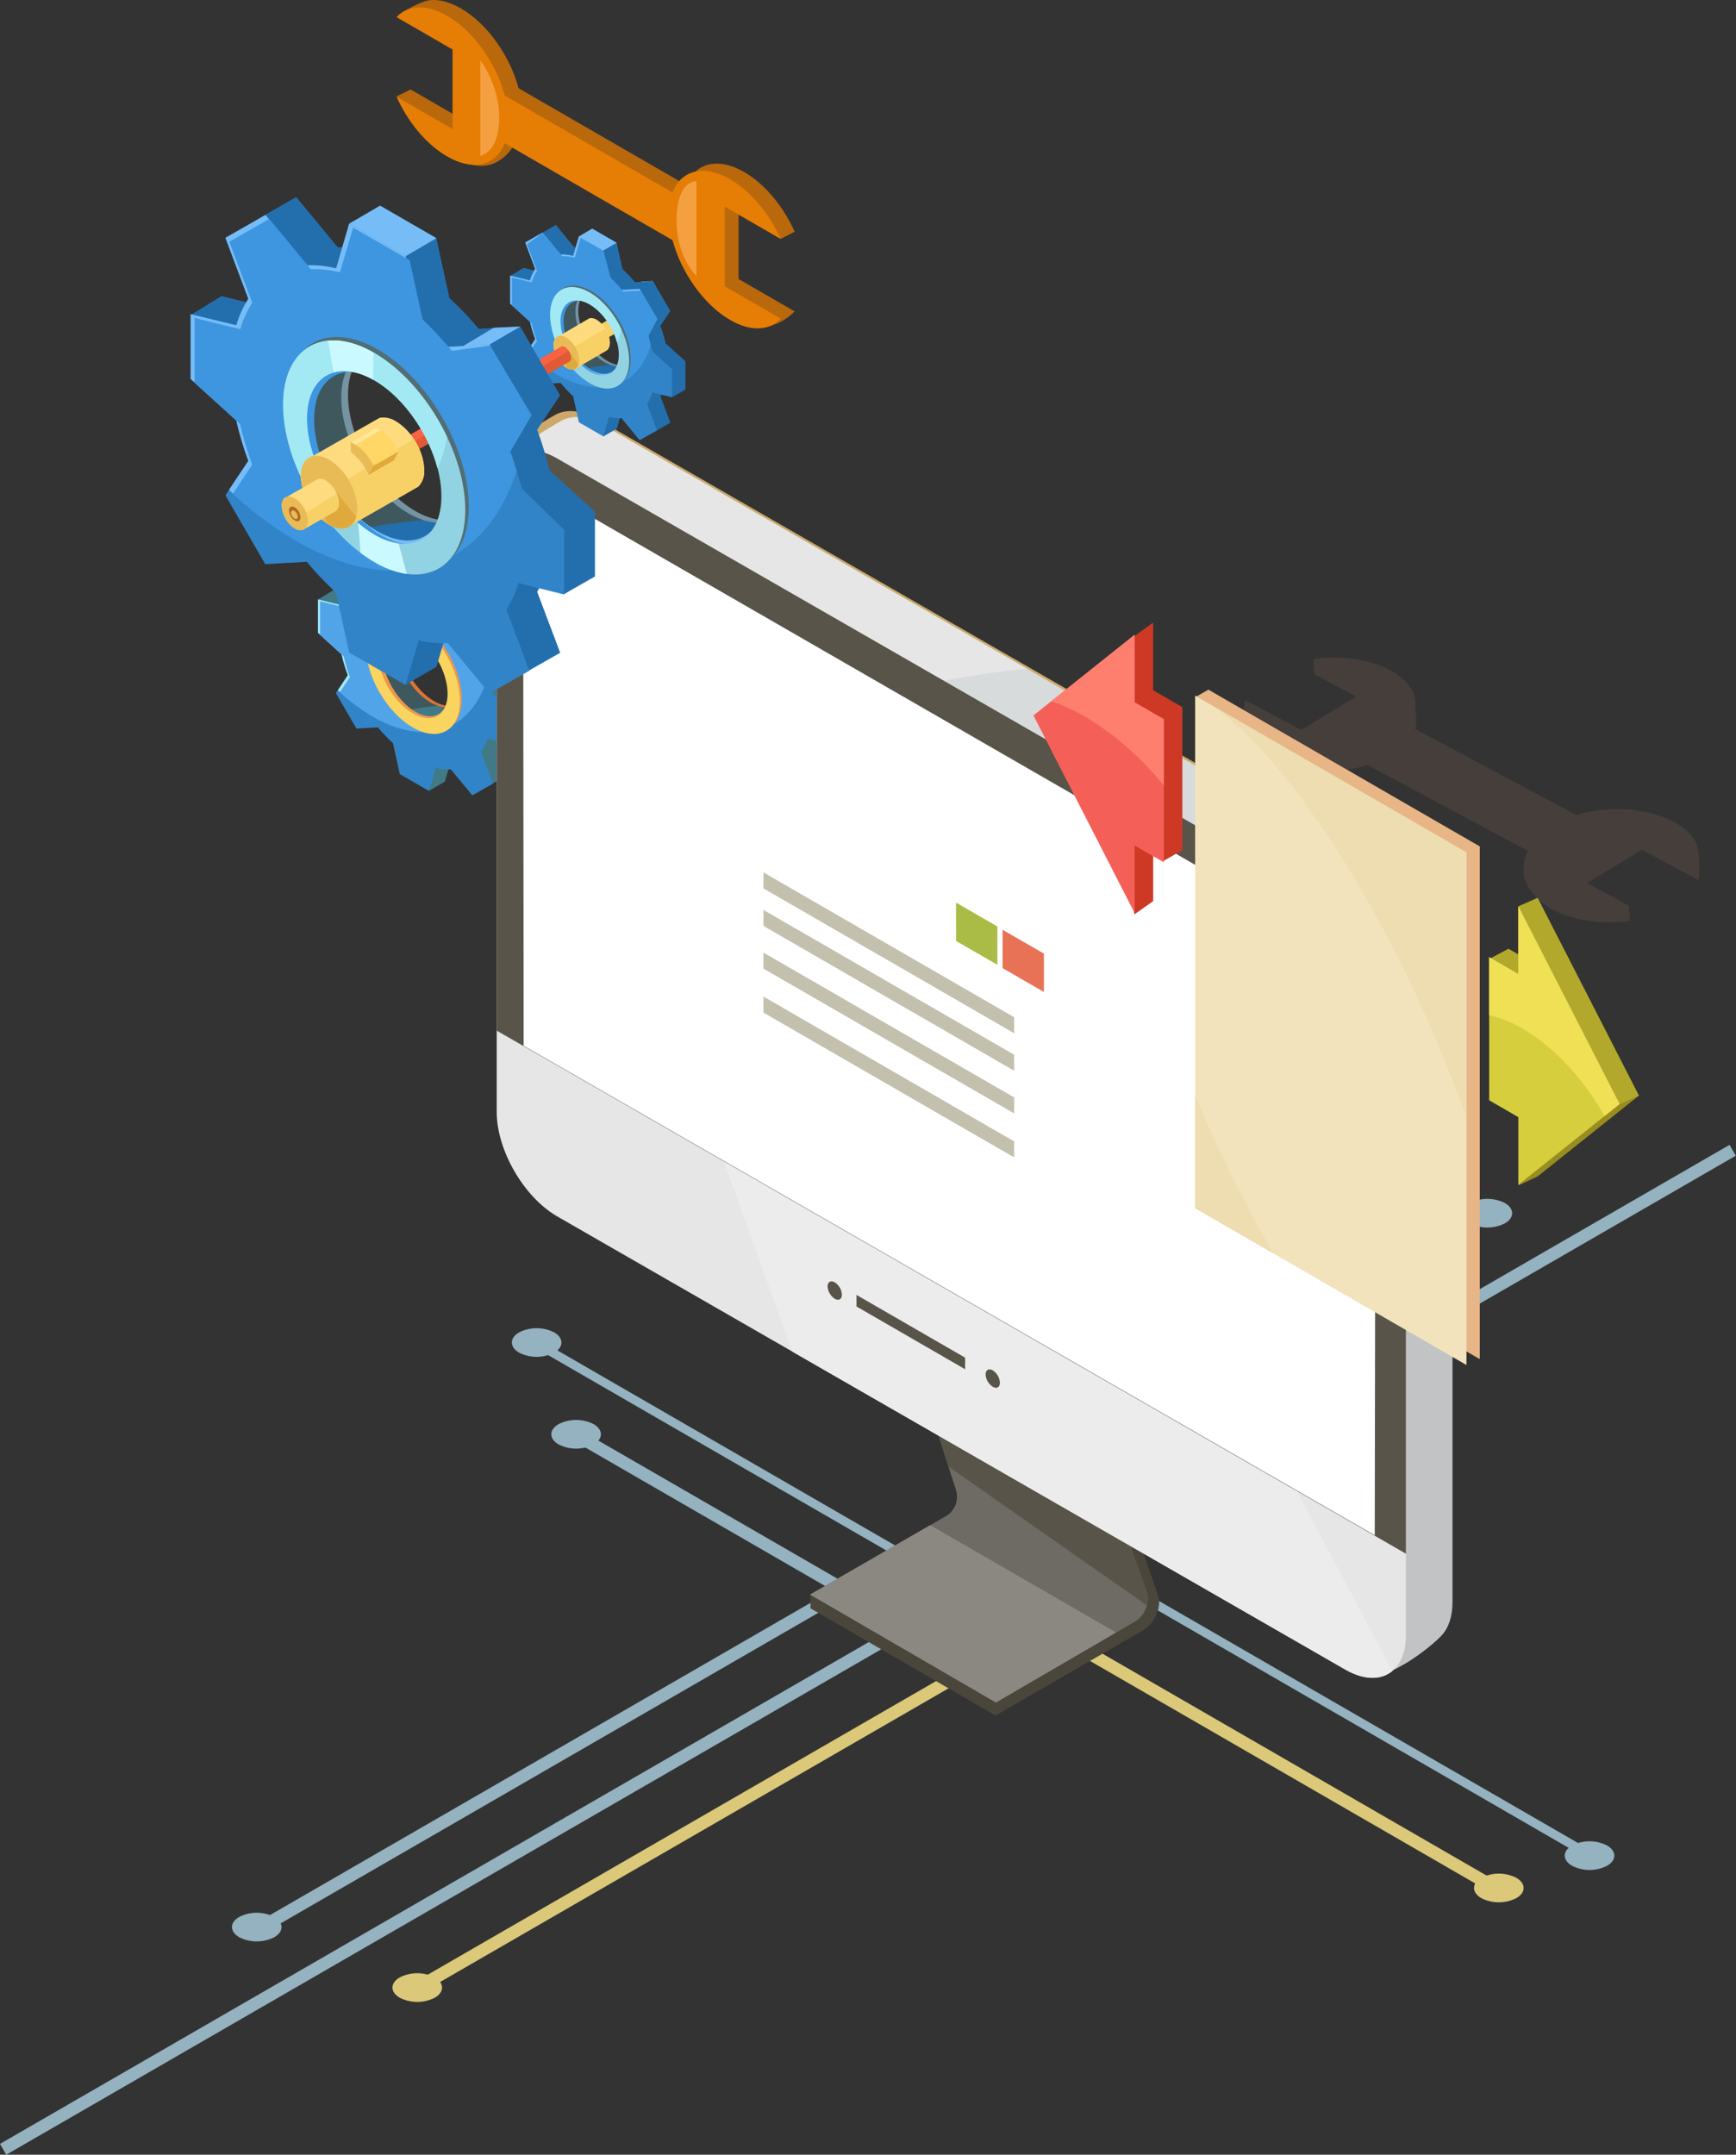 <svg xmlns="http://www.w3.org/2000/svg" width="571.575" height="709.12" viewBox="0 0 571.575 709.12">
  <rect x="0" y="0" width="571.575" height="709.12" fill="#333333" stroke="none"/>
  <g id="Group_65" data-name="Group 65" transform="translate(-1069.612 -196.88)">
    <g id="Group_2" data-name="Group 2">
      <path id="Path_41" data-name="Path 41" d="M209.509,303.254c-8.562-4.943-15.511-.982-15.511,8.831s6.928,21.788,15.511,26.731,15.511.982,15.511-8.841S218.061,308.156,209.509,303.254Zm0,30.909c-6.318-3.65-11.447-12.481-11.447-19.741s5.17-10.165,11.447-6.515,11.437,12.481,11.437,19.73S215.827,337.813,209.509,334.163Z" transform="translate(1003.016 93.472)" fill="#e27234"/>
      <path id="Path_42" data-name="Path 42" d="M228.214,334.672v-11l-7.766-7.073a52.368,52.368,0,0,0-2.068-6.866l3.9-5.874-6.784-11.7-7.073.393a51.69,51.69,0,0,0-4.964-5.17l-2.244-10.217-9.6-5.532-5.17,3.164,2.906,4.447a17.817,17.817,0,0,0-4.953-.507l-7.073-8.562L170.544,274l3.909,10.341a17.187,17.187,0,0,0-2.068,4.509l-7.776-1.913-5.243,3.185,13.019,14.891a51.925,51.925,0,0,0,2.068,6.866l-3.909,5.9,6.794,11.7,7.073-.393a51.7,51.7,0,0,0,4.953,5.17l6.618,18.768,5.17-3.009L203.4,342.4a17.51,17.51,0,0,0,4.964.507l7.073,8.572,6.784-3.867-3.9-10.341a17.031,17.031,0,0,0,2.068-4.509l2.513,4.933ZM196.4,323.938c-6.308-3.64-11.375-12.471-11.375-19.72s5.17-10.165,11.437-6.515,11.427,12.471,11.427,19.72S202.745,327.588,196.4,323.938Z" transform="translate(1014.909 104.1)" fill="#417a87"/>
      <path id="Path_43" data-name="Path 43" d="M180.32,320.754l-3.93,5.873,6.794,11.7a95.9,95.9,0,0,1,21.6-4.405,12.8,12.8,0,0,1-2.533-1.138c-6.308-3.64-11.375-12.471-11.375-19.72,0-3.836,1.437-6.453,3.723-7.528a33.639,33.639,0,0,0-8.366-7.083A18.149,18.149,0,0,0,179,295.926c-.228.579-.455,1.169-.641,1.8v16.163a51.923,51.923,0,0,0,1.965,6.866Z" transform="translate(1009.063 95.257)" fill="#3f585e"/>
      <path id="Path_44" data-name="Path 44" d="M222.935,339.333v-11L215.7,321.32a57.654,57.654,0,0,0-2.389-7.125l3.671-5.667-6.794-11.706-7.073.393a51.714,51.714,0,0,0-4.953-5.17l-2.244-10.217-9.6-5.532-2.244,7.621a17.58,17.58,0,0,0-4.964-.517l-7.073-8.562-6.784,3.867,3.9,10.341a17.185,17.185,0,0,0-2.068,4.509l-7.766-1.913v11l7.766,7.063a51.917,51.917,0,0,0,2.068,6.866l-3.9,5.874,6.784,11.7,7.073-.393a52.842,52.842,0,0,0,4.953,5.17l2.254,10.217,9.6,5.543,2.244-7.621a17.435,17.435,0,0,0,4.953.507l7.073,8.572,6.794-3.867-3.909-10.341a17.031,17.031,0,0,0,2.068-4.509ZM191.209,328.6c-6.318-3.64-11.437-12.471-11.437-19.72s5.17-10.155,11.437-6.515,11.375,12.471,11.375,19.72S197.465,332.219,191.209,328.6Z" transform="translate(1014.926 102.499)" fill="#3284c8"/>
      <path id="Path_45" data-name="Path 45" d="M214.23,317.576c-.321-1.034-.683-2.12-1.034-3.185l2.616-3.919c.145-1.169.258-2.358.331-3.6l-5.832-10.051-7.073.393a51.708,51.708,0,0,0-4.953-5.17l-2.244-10.217-9.6-5.532-2.244,7.621a17.58,17.58,0,0,0-4.964-.517l-7.073-8.562-6.784,3.867,3.9,10.341a17.186,17.186,0,0,0-2.068,4.509l-7.766-1.913v11l7.766,7.063a51.924,51.924,0,0,0,2.068,6.866l-3.288,4.953a60.757,60.757,0,0,0,10.734,8.035C194.189,339.664,209.028,334.122,214.23,317.576Zm-22.977-15.211c6.308,3.65,11.427,12.471,11.427,19.72s-5.17,10.134-11.427,6.515-11.437-12.471-11.437-19.72S184.882,298.725,191.252,302.365Z" transform="translate(1014.882 102.499)" fill="#a2e9f4"/>
      <path id="Path_46" data-name="Path 46" d="M215.248,318.573c-.331-1.034-.683-2.13-1.034-3.185l3.63-6.2-7.1-11.84-6.484.889a51.7,51.7,0,0,0-4.964-5.17l-2.244-10.217-9.586-5.6-2.254,7.621a17.435,17.435,0,0,0-4.953-.507l-7.073-8.572-6.794,3.867,3.909,10.341a17.115,17.115,0,0,0-2.068,4.5l-7.776-1.9V303.6l7.776,7.063a52.385,52.385,0,0,0,2.068,6.866l-3.288,4.943a60.33,60.33,0,0,0,10.734,8.045C195.207,340.661,210.046,335.118,215.248,318.573Zm-23.039-15.211c6.318,3.64,11.437,12.471,11.437,19.72s-5.17,10.155-11.437,6.515-11.375-12.471-11.375-19.72S185.9,299.711,192.209,303.362Z" transform="translate(1014.536 102.175)" fill="#52a4e9"/>
      <path id="Path_47" data-name="Path 47" d="M199.776,308.462c-8.552-4.943-15.511-1.034-15.511,8.831s6.939,21.778,15.511,26.72,15.511,1.034,15.511-8.831S208.338,313.395,199.776,308.462Zm0,33.535c-7.6-4.384-13.764-15.025-13.764-23.784s6.2-12.243,13.764-7.859,13.784,15.035,13.784,23.784S207.387,346.434,199.776,342Z" transform="translate(1006.359 91.687)" fill="#ed974a"/>
      <path id="Path_48" data-name="Path 48" d="M200.348,309.338c-8.18-4.85-14.808-.972-14.808,8.676s6.628,21.405,14.808,26.266,14.8.962,14.8-8.686S208.487,314.188,200.348,309.338Zm0,30.371c-6.039-3.588-10.93-12.275-10.93-19.389s4.891-10,10.93-6.411,10.93,12.264,10.93,19.389S206.418,343.287,200.348,339.709Z" transform="translate(1005.921 91.369)" fill="#ed974a"/>
      <path id="Path_49" data-name="Path 49" d="M198.878,309.368c-8.562-4.932-15.511-.982-15.511,8.841s6.939,21.778,15.511,26.721,15.511.982,15.511-8.831S207.43,314.31,198.878,309.368Zm0,30.909c-6.329-3.65-11.447-12.44-11.447-19.678s5.17-10.175,11.447-6.525,11.437,12.481,11.437,19.741-5.119,10.113-11.437,6.432Z" transform="translate(1006.667 91.371)" fill="#f9d45f"/>
    </g>
    <g id="Group_3" data-name="Group 3">
      <path id="Path_51" data-name="Path 51" d="M624.033,352.56a9.515,9.515,0,0,0,.258,1.313,1.268,1.268,0,0,0,.052.186,10.842,10.842,0,0,0,1.117,2.554l.134.217a13.7,13.7,0,0,0,1.9,2.358l.248.248c.393.372.8.745,1.241,1.1h0c.434.341.9.672,1.4,1.034l.372.248a18.622,18.622,0,0,0,1.624.951c8.738,4.684,21.612,5.346,32.056,2.223l52.665,28.2-.052.124c-.155.352-.3.693-.424,1.034a1.18,1.18,0,0,1-.134.362c-.124.362-.228.714-.331,1.034a.525.525,0,0,1-.083.341q-.1.434-.186.869a1.205,1.205,0,0,1-.073.507,3,3,0,0,0-.083.734c-.021.248,0,.6,0,.9v1.489a10.328,10.328,0,0,0,.269,1.479v.134a10.556,10.556,0,0,0,2.854,4.829h0a14.192,14.192,0,0,0,1.758,2.068l.269.258c.2.176.383.362.589.538s.507.424.776.631l.527.393c.279.2.579.4.889.6l.4.269c.434.269.889.538,1.365.786,6.9,3.7,16.4,4.891,25.242,3.692l-.145-.083h.258c-.341-3.257-.3-3.63-.383-4.943l-13.867-7.425,18.117-10.972,18.51,9.886a8.881,8.881,0,0,0,.248-1.034.647.647,0,0,1,0-.134,8.894,8.894,0,0,0,.124-.9h0a8.514,8.514,0,0,0,0-1.985v-2.327a4.128,4.128,0,0,0-.072-.941v-.176l-.093-.8v-.29a4.307,4.307,0,0,0-.114-.745v-.186a3.757,3.757,0,0,0-.165-.838.96.96,0,0,1,0-.165c-.052-.207-.1-.4-.165-.589a1.27,1.27,0,0,0-.052-.186,5.648,5.648,0,0,0-.227-.6c-1.241-2.7-3.754-5.222-7.549-7.239-8.728-4.674-21.612-5.336-32.056-2.223l-53.069-28.282a9.79,9.79,0,0,0,.352-1.417c0-.062,0-.114,0-.176a9.271,9.271,0,0,0,.114-1.313v-.2a9.223,9.223,0,0,0-.476-2.926v-.186a8.593,8.593,0,0,0,.134-.879v-1.52a5.945,5.945,0,0,0-.1-.941v-.269q-.093-.455-.217-.9l-.124-.372c-.083-.248-.166-.476-.269-.713l-.155-.372a8.988,8.988,0,0,0-.5-.931,1.22,1.22,0,0,0-.114-.2c-.186-.3-.383-.6-.6-.889l-.258-.341c-.186-.227-.372-.455-.579-.682l-.3-.321a12.425,12.425,0,0,0-.91-.889l-.114-.114c-.331-.279-.672-.558-1.034-.838l-.383-.279c-.29-.217-.6-.424-.91-.631l-.4-.259c-.455-.279-.91-.548-1.4-.817-6.908-3.692-16.411-4.891-25.242-3.681l.31,4.984h-.041l13.867,7.435-18.117,10.972-18.437-9.875c-.093.321-.176.641-.259,1.034s-.1.527-.145.8a1.932,1.932,0,0,0,0,.238c-.062.341-.1.7-.134,1.034h0a17.408,17.408,0,0,0,.5,5.9Z" transform="translate(855.532 83.699)" fill="#72574e" opacity="0.3"/>
    </g>
    <g id="Group_4" data-name="Group 4">
      <path id="Path_9" data-name="Path 9" d="M747.312,608.948c3.185-1.841,3.164-4.829,0-6.67a12.76,12.76,0,0,0-11.561,0c-3.185,1.83-3.164,4.819,0,6.67A12.74,12.74,0,0,0,747.312,608.948Z" transform="translate(817.792 -9.471)" fill="#94b2bf"/>
      <path id="Path_11" data-name="Path 11" d="M385.918,720.632l-.724-.424L260.806,648.391l1.437-2.492,123.675,71.4L580.594,604.908l1.437,2.492Z" transform="translate(980.074 -10.849)" fill="#94b2bf"/>
      <g id="Group_58" data-name="Group 58">
        <g id="Group_57" data-name="Group 57">
          <path id="Path_8" data-name="Path 8" d="M798.549,930.955c3.185-1.831,3.164-4.819,0-6.67a12.739,12.739,0,0,0-11.551,0c-3.185,1.841-3.164,4.819,0,6.67A12.74,12.74,0,0,0,798.549,930.955Z" transform="translate(800.193 -120.05)" fill="#94b2bf"/>
          <path id="Path_10" data-name="Path 10" d="M707,878.919,534.462,779.255l1.437-2.492,172.546,99.613Z" transform="translate(886.098 -69.865)" fill="#94b2bf"/>
          <rect id="Rectangle_5" data-name="Rectangle 5" width="657.558" height="4.116" transform="matrix(0.866, -0.5, 0.5, 0.866, 1069.612, 902.435)" fill="#94b2bf"/>
          <path id="Path_12" data-name="Path 12" d="M207.033,935.757l-2.058-3.568,208.79-120.542,149.165,86.118-2.058,3.568L413.765,816.4Z" transform="translate(999.247 -81.845)" fill="#dbc879"/>
          <path id="Path_13" data-name="Path 13" d="M128.571,883.291l-2.058-3.568L317.486,769.459,232.3,720.279l2.058-3.568,91.371,52.748Z" transform="translate(1026.191 -49.243)" fill="#94b2bf"/>
          <path id="Path_192" data-name="Path 192" d="M210.71,997.086c3.185-1.841,3.175-4.819,0-6.67a12.76,12.76,0,0,0-11.561,0c-3.175,1.83-3.164,4.819,0,6.67a12.741,12.741,0,0,0,11.561,0Z" transform="translate(1002.064 -142.76)" fill="#dbc879"/>
          <path id="Path_193" data-name="Path 193" d="M130.219,966.769c3.185-1.841,3.164-4.829,0-6.67a12.739,12.739,0,0,0-11.551,0c-3.185,1.83-3.164,4.819,0,6.67A12.791,12.791,0,0,0,130.219,966.769Z" transform="translate(1029.703 -132.349)" fill="#94b2bf"/>
          <path id="Path_194" data-name="Path 194" d="M753.06,947.161c3.185-1.83,3.164-4.819,0-6.67a12.761,12.761,0,0,0-11.561,0c-3.185,1.841-3.164,4.819,0,6.67A12.739,12.739,0,0,0,753.06,947.161Z" transform="translate(815.818 -125.616)" fill="#dbc879"/>
        </g>
        <path id="Path_196" data-name="Path 196" d="M290.369,719.772c3.185-1.841,3.164-4.829,0-6.68a12.791,12.791,0,0,0-11.561,0c-3.175,1.83-3.164,4.819,0,6.67A12.8,12.8,0,0,0,290.369,719.772Z" transform="translate(974.708 -47.526)" fill="#94b2bf"/>
      </g>
      <path id="Path_197" data-name="Path 197" d="M270.575,673.772c3.185-1.841,3.164-4.829,0-6.67a12.74,12.74,0,0,0-11.551,0c-3.185,1.83-3.164,4.819,0,6.67a12.823,12.823,0,0,0,11.551,0Z" transform="translate(981.503 -31.732)" fill="#94b2bf"/>
    </g>
    <path id="Path_2" data-name="Path 2" d="M544.341,584.5v-4.922L333.389,266.307l-64.433-37.041c-10.878-6.266-19.647-1.241-19.647,11.22v8.759L387.048,494.073Z" transform="translate(984.022 119.075)" fill="#666158"/>
    <g id="Group_5" data-name="Group 5">
      <g id="Group_64" data-name="Group 64">
        <path id="Path_53" data-name="Path 53" d="M247.167,225.331c0-6.329,16.773-15.914,20.382-17.983s8.6-1.737,14.125,1.448L541.113,357.89c11.023,6.37,19.968,21.788,19.968,34.435v203.63c0,4.746-1.262,8.428-3.412,10.837-3.588,4.023-18.686,16.762-25.573,12.781L281.674,458.257c-11.023-6.37-19.968-21.788-19.968-34.435Z" transform="translate(984.758 126.123)" fill="#cca96a"/>
        <g id="Group_63" data-name="Group 63" transform="translate(2 2)">
          <g id="Group_62" data-name="Group 62">
            <g id="Group_60" data-name="Group 60">
              <path id="Path_57" data-name="Path 57" d="M403.351,739.715v-4.333l46.14-22.75c3.1-1.779,5.481-6.732,4.333-10.093l-26.183-83.977,61.786,33.814,28.365,83.129c1.313,3.857-1.3,9.307-4.829,11.375l-48.715,28.127Z" transform="translate(931.123 -15.538)" fill="#4a463c"/>
              <path id="Path_58" data-name="Path 58" d="M403.178,734.878l44.631-25.769a7.414,7.414,0,0,0,3.309-8.821l-26.431-82.623,60.762,35.076,28.375,80.948a8.51,8.51,0,0,1-3.805,10.124L464.354,770.4Z" transform="translate(931.182 -15.23)" fill="#6e6b64"/>
              <path id="Path_59" data-name="Path 59" d="M464.306,819.755l39.564-23.039-61.186-35.324L403.13,784.234Z" transform="translate(931.199 -64.587)" fill="#8b8881"/>
              <path id="Path_60" data-name="Path 60" d="M525.222,738.393a8.6,8.6,0,0,0-.207-4.705l-28.365-80.947-60.762-35.076,24.022,75.064Z" transform="translate(919.949 -15.23)" fill="#595449"/>
            </g>
            <g id="Group_61" data-name="Group 61">
              <path id="Path_54" data-name="Path 54" d="M507.122,700.545,620.415,773c6.9,3.981,22.946-8.759,26.535-12.781,2.151-2.409,3.412-6.091,3.412-10.837V652.833C620.808,664.425,557.451,685.8,507.122,700.545Z" transform="translate(895.487 -27.307)" fill="#c2c3c5"/>
              <path id="Path_55" data-name="Path 55" d="M506.244,395.16l46.533-26.214a38.634,38.634,0,0,0-11.654-11.054L420.5,288.576,281.674,208.8c-5.522-3.185-10.506-3.506-14.125-1.448s-20.382,11.654-20.382,17.983l14.539,198.481c0,12.647,8.945,28.065,19.968,34.435L508.923,606.577Z" transform="translate(984.758 126.121)" fill="#d8dbdc"/>
              <path id="Path_56" data-name="Path 56" d="M420.954,288.805,281.674,208.8c-5.522-3.185-10.506-3.506-14.125-1.448s-20.382,11.654-20.382,17.983l9.917,135.33C294.4,322.547,353.1,295.713,420.954,288.805Z" transform="translate(984.758 126.121)" fill="#e6e6e6"/>
              <path id="Path_61" data-name="Path 61" d="M245.986,236.727c0-12.647,8.924-17.745,19.958-11.375l259.45,149.1c11.013,6.37,19.958,21.788,19.958,34.435V612.5c0,12.647-8.945,17.745-19.958,11.375L265.943,474.782c-11.023-6.36-19.958-21.778-19.958-34.424Z" transform="translate(985.163 120.435)" fill="#e6e6e6"/>
              <path id="Path_62" data-name="Path 62" d="M540.884,624.354,356.642,277.463l-90.7-52.107c-11.034-6.36-19.958-1.262-19.958,11.375v12.854l97.369,269.7,182,104.617C531.649,627.5,537.223,627.415,540.884,624.354Z" transform="translate(985.163 120.432)" fill="#ececec"/>
              <path id="Path_63" data-name="Path 63" d="M245.986,413.626v-176.9c0-12.647,8.924-17.745,19.958-11.375l259.45,149.1c11.013,6.37,19.958,21.788,19.958,34.435V585.769Z" transform="translate(985.163 120.435)" fill="#595449"/>
              <path id="Path_65" data-name="Path 65" d="M259.215,236.284l280.71,161.709-.3,186.413L259.4,423.3Z" transform="translate(980.62 115.739)" fill="#fff"/>
            </g>
          </g>
          <path id="Path_69" data-name="Path 69" d="M426.408,646l35.758,20.64v3.816L426.408,649.8Z" transform="translate(923.205 -24.96)" fill="#595449"/>
          <path id="Path_70" data-name="Path 70" d="M495.857,687.71a5.17,5.17,0,0,0-2.347-4.054c-1.3-.755-2.358-.155-2.358,1.334a5.17,5.17,0,0,0,2.358,4.054C494.8,689.8,495.857,689.2,495.857,687.71Z" transform="translate(900.971 -37.78)" fill="#595449"/>
          <path id="Path_71" data-name="Path 71" d="M416.624,643.584a5.171,5.171,0,0,0-2.347-4.054c-1.3-.744-2.358-.145-2.358,1.344a5.17,5.17,0,0,0,2.358,4.054C415.569,645.684,416.624,645.074,416.624,643.584Z" transform="translate(928.181 -22.629)" fill="#595449"/>
        </g>
      </g>
      <g id="Group_2-2" data-name="Group 2" transform="translate(1320.974 483.992)">
        <path id="Path_73" data-name="Path 73" d="M495.792,525.536l-82.55-47.661v5.263l82.55,47.661Z" transform="translate(-413.241 -477.876)" fill="#c4c0ae"/>
        <path id="Path_74" data-name="Path 74" d="M495.792,544.341l-82.55-47.661v5.263l82.55,47.661Z" transform="translate(-413.241 -484.333)" fill="#c4c0ae"/>
        <path id="Path_75" data-name="Path 75" d="M495.792,565.728l-82.55-47.661v5.263l82.55,47.66Z" transform="translate(-413.241 -491.678)" fill="#c4c0ae"/>
        <path id="Path_76" data-name="Path 76" d="M495.792,587.772,413.241,540.1v5.274l82.55,47.661Z" transform="translate(-413.241 -499.244)" fill="#c4c0ae"/>
        <path id="Path_77" data-name="Path 77" d="M546.764,514.472l-13.608-7.838.01,12.616,13.6,7.849Z" transform="translate(-454.421 -487.751)" fill="#e87256"/>
        <path id="Path_78" data-name="Path 78" d="M523.423,500.859l-13.608-7.849.01,12.626,13.6,7.838Z" transform="translate(-446.405 -483.073)" fill="#abbc46"/>
      </g>
    </g>
    <path id="Path_3" data-name="Path 3" d="M601.286,349.86,599.27,348.7v.083C599.932,349.115,600.6,349.487,601.286,349.86Z" transform="translate(863.843 77.134)" fill="#edddb0"/>
    <g id="Group_6" data-name="Group 6">
      <path id="Path_81" data-name="Path 81" d="M695.25,424.234l-51.735,32.532-37.6,84.577,89.334,51.58Z" transform="translate(861.561 51.195)" fill="#ce9d6b"/>
      <g id="Group_55" data-name="Group 55">
        <path id="Path_80" data-name="Path 80" d="M693.06,397.257l-89.334-51.58-4.188,2.4,4.188,166.29,89.334,51.58Z" transform="translate(863.751 78.172)" fill="#e8b587"/>
        <path id="Path_82" data-name="Path 82" d="M688.6,400.281,599.27,348.7V517.39L688.6,568.97Z" transform="translate(863.843 77.134)" fill="#f2e3bd"/>
        <path id="Path_84" data-name="Path 84" d="M682.446,467.923q4.343,10.527,7.931,20.682V401.3l-85.942-49.636C627.723,365.839,659.3,411.742,682.446,467.923Z" transform="translate(862.069 76.117)" fill="#edddb0"/>
        <path id="Path_85" data-name="Path 85" d="M599.27,548.9v37.227L625.029,601A446.3,446.3,0,0,1,599.27,548.9Z" transform="translate(863.843 8.383)" fill="#edddb0"/>
      </g>
    </g>
    <g id="Group_7" data-name="Group 7">
      <path id="Path_90" data-name="Path 90" d="M774.425,534.926,746.95,478.818l6.194-3.288,21.281,12.3Z" transform="translate(813.129 33.58)" fill="#b2a82b"/>
      <path id="Path_91" data-name="Path 91" d="M767.721,541.708l33.339-26.586-33.339-65.074-6.266,2.761,3.764,31.539-3.764,60.286Z" transform="translate(808.148 42.331)" fill="#998d20"/>
      <path id="Path_92" data-name="Path 92" d="M801.06,515.121l-33.339-65.074-6.266,2.761,18.634,71.537Z" transform="translate(808.148 42.331)" fill="#b2a82b"/>
      <path id="Path_93" data-name="Path 93" d="M789.648,519.348,756.31,454.284v22.274l-9.6-5.543v47.1l9.6,5.543v22.274Z" transform="translate(813.21 40.876)" fill="#d6ce3c"/>
      <path id="Path_94" data-name="Path 94" d="M757.706,494.551c10.517,6.07,20.04,16.545,27.01,28.737l4.933-3.94L756.31,454.284v22.284l-9.6-5.543v19.089A39.521,39.521,0,0,1,757.706,494.551Z" transform="translate(813.21 40.876)" fill="#efe056"/>
    </g>
    <g id="Group_8" data-name="Group 8">
      <path id="Path_95" data-name="Path 95" d="M575.272,398.735l6.442-3.63V348l-21.281-12.3Z" transform="translate(877.18 81.596)" fill="#ce3925"/>
      <path id="Path_96" data-name="Path 96" d="M567.012,403.729l-6.173,4.343-15.273-72.189,15.077-19.244,6.36-4.571Z" transform="translate(882.285 89.714)" fill="#ce3925"/>
      <path id="Path_97" data-name="Path 97" d="M561.128,393.035v-47.1l-9.607-5.543V318.117l-33.328,26.576,33.328,65.074V387.493Z" transform="translate(891.685 87.637)" fill="#f46058"/>
      <path id="Path_98" data-name="Path 98" d="M527.123,340.024c12.667,4.136,26.152,14.477,37.072,27.682V345.939l-9.607-5.543V318.132Z" transform="translate(888.619 87.632)" fill="#ff7f6e"/>
    </g>
    <path id="Path_4" data-name="Path 4" d="M305.919,164.06a1.427,1.427,0,0,0,.372-1.034,4.064,4.064,0,0,0-1.81-3.175,1.437,1.437,0,0,0-1.034-.228l-4.736,2.751a1.447,1.447,0,0,0-.331,1.034,4.064,4.064,0,0,0,1.8,3.082,1.4,1.4,0,0,0,1.127.207Z" transform="translate(967.172 142.071)" fill="#f7d166"/>
    <path id="Path_5" data-name="Path 5" d="M302.038,166.759a4.074,4.074,0,0,0-1.861-3.1c-1.034-.589-1.81-.124-1.81,1.034a4.064,4.064,0,0,0,1.81,3.1C301.18,168.424,302.038,167.959,302.038,166.759Z" transform="translate(967.175 140.767)" fill="#f7d166"/>
    <path id="Path_6" data-name="Path 6" d="M314.92,143.7l4.405-2.647,3.805-.176-4.416,2.575Z" transform="translate(961.491 148.503)" fill="#76bdf8"/>
    <g id="Group_9" data-name="Group 9">
      <path id="Path_143" data-name="Path 143" d="M297.769,140.543c-7.187-4.136-13.009-.827-13.009,7.414s5.822,18.272,13.009,22.419,13,.827,13-7.4S304.945,144.689,297.769,140.543Zm0,25.935c-5.3-3.1-9.607-10.475-9.607-16.545s4.3-8.531,9.607-5.47,9.6,10.465,9.6,16.545S303.063,169.538,297.769,166.477Z" transform="translate(971.848 149.229)" fill="#7593a0"/>
      <path id="Path_144" data-name="Path 144" d="M313.5,166.939v-9.307l-6.525-5.936a43.427,43.427,0,0,0-1.717-5.76l3.278-4.85-5.7-9.824-5.936.331a43.978,43.978,0,0,0-4.136-4.374l-1.882-8.562L282.829,114l-4.312,2.668,2.409,3.733a14.714,14.714,0,0,0-4.136-.434l-5.936-7.239-4.416,2.554,2,9.4a14.219,14.219,0,0,0-1.686,3.774l-6.525-1.6-4.395,2.678,10.92,12.492a43.444,43.444,0,0,0,1.717,5.76L265.2,152.71l5.687,9.824,5.936-.331a46.538,46.538,0,0,0,4.136,4.374l5.532,15.77,4.405-2.554,1.882-6.4a14.746,14.746,0,0,0,4.136.434l5.936,7.239,5.7-3.247-3.278-8.707a14.365,14.365,0,0,0,1.717-3.774l2.068,4.136Zm-26.669-9.007c-5.294-3.1-9.586-10.465-9.586-16.545s4.291-8.572,9.6-5.47,9.586,10.465,9.586,16.545-4.291,8.479-9.6,5.419Z" transform="translate(981.783 158.168)" fill="#236fae"/>
      <path id="Path_145" data-name="Path 145" d="M273.286,155.251l-3.268,4.922L275.706,170a80.588,80.588,0,0,1,18.127-3.7,10.826,10.826,0,0,1-2.13-.951c-5.294-3.1-9.586-10.465-9.586-16.545,0-3.216,1.2-5.419,3.1-6.318a28.138,28.138,0,0,0-7.021-5.946,15.345,15.345,0,0,0-6.111-2.068c-.2.486-.383,1.034-.538,1.51v13.515A43.423,43.423,0,0,0,273.286,155.251Z" transform="translate(976.91 150.704)" fill="#3f585e"/>
      <path id="Path_146" data-name="Path 146" d="M309.068,170.771v-9.234l-6.525-5.925a43.11,43.11,0,0,0-1.717-5.77l3.278-4.922-5.7-9.813-5.936.331a42.881,42.881,0,0,0-4.136-4.374l-1.882-8.572-8.045-4.643-1.892,6.391a14.352,14.352,0,0,0-4.136-.424l-5.936-7.239-5.687,3.247,3.268,8.707a14.48,14.48,0,0,0-1.717,3.785l-6.525-1.6v9.234l6.525,5.925a43.434,43.434,0,0,0,1.717,5.76l-3.268,4.933,5.687,9.813,5.936-.331a45.209,45.209,0,0,0,4.136,4.374l1.892,8.572,8.045,4.643,1.882-6.391a14.4,14.4,0,0,0,4.136.424l5.946,7.239,5.687-3.237-3.247-8.717a14.477,14.477,0,0,0,1.717-3.785Zm-26.658-9.007c-5.294-3.1-9.6-10.465-9.6-16.545s4.3-8.521,9.6-5.46,9.6,10.465,9.6,16.545S287.7,164.825,282.409,161.764Z" transform="translate(981.799 156.848)" fill="#3284c8"/>
      <path id="Path_147" data-name="Path 147" d="M301.726,152.52c-.269-.9-.569-1.789-.9-2.678l2.192-3.288c.124-.972.228-1.975.279-3.009l-4.891-8.438-5.936.331a42.883,42.883,0,0,0-4.136-4.374l-1.882-8.572-8.045-4.643-1.892,6.391a14.352,14.352,0,0,0-4.136-.424l-5.936-7.239-5.687,3.247,3.268,8.707a14.48,14.48,0,0,0-1.717,3.785l-6.525-1.6v9.234l6.525,5.925a43.434,43.434,0,0,0,1.717,5.76l-2.761,4.136a50.742,50.742,0,0,0,9.007,6.742C284.911,171.05,297.372,166.4,301.726,152.52Zm-19.317-12.76c5.294,3.1,9.6,10.465,9.6,16.545s-4.3,8.521-9.6,5.46-9.6-10.465-9.6-16.545S277.073,136.7,282.409,139.759Z" transform="translate(981.799 156.848)" fill="#76bdf8"/>
      <path id="Path_148" data-name="Path 148" d="M302.391,153.7a32.606,32.606,0,0,1-.693-3.257l2.906-5.419-5.563-9.307-5.7.3a43.982,43.982,0,0,0-4.136-4.374l-2.4-9.11-7.528-4.136-1.892,6.463a14.4,14.4,0,0,0-4.136-.424l-6.422-7.766-5.17,3.826,3.278,8.707a14.231,14.231,0,0,0-1.727,3.774l-6.515-1.6v9.2l6.515,5.936a45.139,45.139,0,0,0,1.727,5.76l-2.761,4.136a49.822,49.822,0,0,0,9,6.742C285.794,171.641,298.068,167.587,302.391,153.7Zm-19.11-13.329c5.294,3.1,9.6,10.465,9.6,16.545s-4.3,8.521-9.6,5.46S273.7,151.921,273.7,145.83,277.987,137.268,283.281,140.371Z" transform="translate(981.486 156.816)" fill="#3d96df"/>
      <path id="Path_149" data-name="Path 149" d="M298.254,121.808l4.415-2.564-8.055-4.653-4.405,2.575Z" transform="translate(969.977 157.529)" fill="#76bdf8"/>
      <path id="Path_151" data-name="Path 151" d="M289.616,144.921c-7.239-4.136-13-.827-13,7.4s5.811,18.282,13,22.419,12.988.827,13-7.4S296.793,149.057,289.616,144.921Zm0,28.168c-6.422-3.681-11.592-12.605-11.592-19.927s5.17-10.279,11.561-6.587,11.551,12.605,11.551,19.927S296,176.781,289.616,173.089Z" transform="translate(974.644 147.726)" fill="#526e75"/>
      <path id="Path_152" data-name="Path 152" d="M288.844,145.677c-7.177-4.136-13-.827-13,7.414s5.822,18.272,13,22.419,13,.827,13-7.414S296.021,149.824,288.844,145.677Zm0,25.935c-5.294-3.1-9.6-10.475-9.6-16.545s4.3-8.531,9.6-5.481,9.6,10.475,9.6,16.556S294.149,174.672,288.844,171.612Z" transform="translate(974.909 147.466)" fill="#91d3e2"/>
      <path id="Path_153" data-name="Path 153" d="M288.844,145.677c-7.177-4.136-13-.827-13,7.414a25.851,25.851,0,0,0,3.361,11.944l.579.352a22.422,22.422,0,0,0,4.178,1.913c-2.844-3.557-4.757-8.19-4.757-12.243,0-6.08,4.3-8.531,9.6-5.481,4.188,2.42,7.735,7.549,9.048,12.585a16.275,16.275,0,0,0,1.344-4.529C296.858,152.647,293.094,148.138,288.844,145.677Z" transform="translate(974.909 147.466)" fill="#a2e9f4"/>
    </g>
    <g id="Group_10" data-name="Group 10">
      <path id="Path_154" data-name="Path 154" d="M295.185,169.98a3.33,3.33,0,0,0,.889-2.513,9.513,9.513,0,0,0-4.25-7.445,3.391,3.391,0,0,0-2.44-.538l-11.034,6.442a3.423,3.423,0,0,0-.776,2.389,9.565,9.565,0,0,0,4.25,7.456,3.267,3.267,0,0,0,2.637.476Z" transform="translate(974.318 142.128)" fill="#ffdb80"/>
      <path id="Path_155" data-name="Path 155" d="M294.5,164.5a1.783,1.783,0,0,1-.217.259l-10.785,6.277a3.216,3.216,0,0,1-2.627-.486,8.375,8.375,0,0,1-2.709-2.74,3.536,3.536,0,0,0-.662,2.244,9.565,9.565,0,0,0,4.25,7.456,3.268,3.268,0,0,0,2.637.476l10.775-6.266a3.33,3.33,0,0,0,.889-2.513A9.058,9.058,0,0,0,294.5,164.5Z" transform="translate(974.344 140.39)" fill="#f7d166"/>
      <path id="Path_156" data-name="Path 156" d="M286,176.345a9.544,9.544,0,0,0-4.25-7.445c-2.347-1.375-4.25-.269-4.25,2.461a9.565,9.565,0,0,0,4.25,7.456C284.1,180.191,286,179.085,286,176.345Z" transform="translate(974.341 139.082)" fill="#e8bb56"/>
      <path id="Path_157" data-name="Path 157" d="M281.563,178.029l1.892,3.35c1.717.869,3.1.383,3.681-1.117l-3.433-4.881Z" transform="translate(972.946 136.653)" fill="#e0a93b"/>
    </g>
    <g id="Group_11" data-name="Group 11">
      <path id="Path_158" data-name="Path 158" d="M252.8,178.573a1.53,1.53,0,0,0,.414-1.158,4.384,4.384,0,0,0-1.985-3.433,1.613,1.613,0,0,0-1.148-.248l-59.832,34.828a1.6,1.6,0,0,0-.362,1.117,4.384,4.384,0,0,0,1.985,3.433,1.593,1.593,0,0,0,1.241.227Z" transform="translate(1004.43 137.226)" fill="#e05a36"/>
      <path id="Path_159" data-name="Path 159" d="M252.468,175.123a3.868,3.868,0,0,0-1.241-1.22,1.613,1.613,0,0,0-1.148-.248l-59.832,34.879a1.6,1.6,0,0,0-.362,1.117,3.94,3.94,0,0,0,.455,1.706Z" transform="translate(1004.43 137.253)" fill="#f96243"/>
    </g>
    <g id="Group_12" data-name="Group 12">
      <path id="Path_160" data-name="Path 160" d="M192.488,162.9c-16.545-9.555-29.988-1.9-29.988,17.093s13.443,42.139,29.988,51.7,29.988,1.9,29.988-17.083S209.033,172.464,192.488,162.9Zm0,59.79c-12.223-7.063-22.129-24.146-22.129-38.168s9.906-19.647,22.129-12.626,22.129,24.156,22.129,38.178S204.71,229.742,192.488,222.689Z" transform="translate(1013.833 142.353)" fill="#7593a0"/>
      <path id="Path_161" data-name="Path 161" d="M228.7,223.627V202.336l-15.035-13.671a100.688,100.688,0,0,0-4-13.288L217.215,164l-13.122-22.636-13.691.765a99.873,99.873,0,0,0-9.586-10.082l-4.343-19.761L157.963,101.6,148,107.728l5.615,8.614a33.732,33.732,0,0,0-9.586-1.034L130.343,98.763,117.2,106.3l7.559,20.071a33.317,33.317,0,0,0-3.961,8.707l-15.035-3.723-10.134,6.2L120.8,166.278a100.222,100.222,0,0,0,3.961,13.288L117.21,190.94l13.122,22.636,13.691-.755a102.18,102.18,0,0,0,9.586,10.082L166.4,259.21l10.113-5.832,4.343-14.746a33.742,33.742,0,0,0,9.586,1.034l13.691,16.545,13.122-7.476-7.59-20.092a33.007,33.007,0,0,0,3.961-8.707l4.86,9.534ZM167.27,202.863c-12.223-7.052-22.119-24.125-22.119-38.137s9.9-19.647,22.119-12.616,22.109,24.135,22.109,38.147S179.451,209.916,167.27,202.863Z" transform="translate(1036.797 162.965)" fill="#236fae"/>
      <path id="Path_162" data-name="Path 162" d="M136.046,196.757,128.5,208.132l13.122,22.636a185.929,185.929,0,0,1,41.8-8.521,25.425,25.425,0,0,1-4.891-2.2c-12.223-7.052-22.119-24.125-22.119-38.137,0-7.425,2.782-12.492,7.239-14.58a65.147,65.147,0,0,0-16.214-13.712,35.065,35.065,0,0,0-14.094-4.881c-.455,1.106-.889,2.254-1.251,3.464v31.239a100.221,100.221,0,0,0,3.961,13.319Z" transform="translate(1025.51 145.804)" fill="#3f585e"/>
      <path id="Path_163" data-name="Path 163" d="M218.507,232.646v-21.3l-13.919-13.557A112.4,112.4,0,0,0,199.966,184l7.094-10.961-13.122-22.636-13.691.765a101.16,101.16,0,0,0-9.586-10.093l-4.343-19.751-18.562-10.713-4.291,14.736a33.741,33.741,0,0,0-9.586-1.034l-13.691-16.545-13.174,7.507,7.549,20.071a33.163,33.163,0,0,0-3.961,8.707l-15.035-3.64v21.3l15.035,13.66a100.682,100.682,0,0,0,3.961,13.288l-7.549,11.375,13.112,22.636,13.7-.765a98.787,98.787,0,0,0,9.586,10.082l4.343,19.761,18.562,10.682L170.66,247.7a33.712,33.712,0,0,0,9.586.982l13.691,16.545,13.122-7.487-7.549-20.123a33.234,33.234,0,0,0,3.96-8.717Zm-61.476-20.764c-12.212-7.052-22.109-24.125-22.109-38.147s9.9-19.647,22.109-12.605,22.119,24.125,22.119,38.147S169.254,218.934,157.031,211.882Z" transform="translate(1036.819 159.871)" fill="#3284c8"/>
      <path id="Path_164" data-name="Path 164" d="M201.59,190.549c-.631-2.068-1.313-4.136-2.068-6.153l5.046-7.6c.3-2.244.517-4.55.651-6.939l-11.271-19.451-13.691.765a101.16,101.16,0,0,0-9.586-10.093l-4.343-19.751-18.572-10.713-4.291,14.736a33.741,33.741,0,0,0-9.586-1.034l-13.691-16.545-13.174,7.507,7.549,20.071a33.163,33.163,0,0,0-3.961,8.707l-15.035-3.64v21.3l15.035,13.66a100.682,100.682,0,0,0,3.961,13.288l-6.37,9.565a116.852,116.852,0,0,0,20.8,15.5C162.822,233.287,191.538,222.564,201.59,190.549ZM157.031,161.1c12.212,7.052,22.119,24.125,22.119,38.147s-9.9,19.647-22.119,12.605-22.109-24.125-22.109-38.147S144.819,154.077,157.031,161.1Z" transform="translate(1036.819 159.871)" fill="#76bdf8"/>
      <path id="Path_165" data-name="Path 165" d="M203.558,192.528q-.931-3.1-2.068-6.2l7.032-12.047L194.81,151.434l-12.554,1.717a99.872,99.872,0,0,0-9.586-10.082l-4.343-19.761-18.6-10.723-4.343,14.736a33.742,33.742,0,0,0-9.586-1.034L122.1,109.74l-13.122,7.507,7.549,20.071a33.318,33.318,0,0,0-3.961,8.707l-15.035-3.692v21.3l15.035,13.65a100.225,100.225,0,0,0,3.961,13.288l-6.37,9.576a116.737,116.737,0,0,0,20.764,15.511C164.822,235.256,193.507,224.543,203.558,192.528ZM159.01,163.1c12.212,7.052,22.109,24.135,22.109,38.147s-9.9,19.647-22.109,12.605S136.9,189.695,136.9,175.7,146.787,156.046,159.01,163.1Z" transform="translate(1036.143 159.195)" fill="#3d96df"/>
      <path id="Path_166" data-name="Path 166" d="M193.613,119.716l10.175-5.925-18.562-10.713L175.052,109Z" transform="translate(1009.523 161.483)" fill="#76bdf8"/>
      <path id="Path_167" data-name="Path 167" d="M232.016,170.175l10.186-6.1,8.769-.393L240.8,169.606Z" transform="translate(989.961 140.672)" fill="#76bdf8"/>
      <path id="Path_168" data-name="Path 168" d="M173.683,172.978c-16.545-9.555-29.988-1.9-29.988,17.093s13.443,42.128,29.988,51.7,29.988,1.9,29.988-17.093S190.228,182.533,173.683,172.978Zm0,64.961c-14.715-8.49-26.638-29.068-26.638-45.954s11.923-23.68,26.648-15.191,26.627,29.068,26.627,45.954-11.923,23.691-26.648,15.17Z" transform="translate(1020.291 138.892)" fill="#526e75"/>
      <path id="Path_169" data-name="Path 169" d="M171.919,174.742c-16.545-9.555-29.988-1.9-29.988,17.093s13.443,42.128,29.988,51.7,29.988,1.913,29.988-17.083S188.465,184.3,171.919,174.742Zm0,59.78c-12.223-7.052-22.129-24.146-22.129-38.168s9.906-19.647,22.129-12.616,22.129,24.146,22.129,38.178S184.132,241.626,171.919,234.522Z" transform="translate(1020.896 138.286)" fill="#91d3e2"/>
      <path id="Path_170" data-name="Path 170" d="M171.919,174.742c-16.545-9.555-29.988-1.9-29.988,17.093,0,8.872,2.937,18.613,7.745,27.537.455.269.889.548,1.344.807a51.126,51.126,0,0,0,9.72,4.405c-6.556-8.19-10.961-18.882-10.961-28.23,0-14.022,9.906-19.647,22.129-12.616,9.638,5.563,17.817,17.383,20.847,29.006a37.042,37.042,0,0,0,3.1-10.444C190.409,190.812,181.712,180.4,171.919,174.742Z" transform="translate(1020.896 138.286)" fill="#a2e9f4"/>
      <path id="Path_184" data-name="Path 184" d="M184.835,265.923a35.061,35.061,0,0,1-5.295-3.857c.341,3.371.589,6.649.745,9.8a44.3,44.3,0,0,0,4.6,3.1,29.7,29.7,0,0,0,10.7,3.919c-.9-3.206-1.8-6.556-2.678-10A21.911,21.911,0,0,1,184.835,265.923Z" transform="translate(1007.981 106.886)" fill="#cafaff"/>
      <path id="Path_185" data-name="Path 185" d="M179.271,183.536c0-3.051.062-6.008.279-8.841-5.512-3.164-10.672-4.405-15.1-3.971.579,3.35,1.21,6.846,1.882,10.444C169.943,180.124,174.421,180.827,179.271,183.536Z" transform="translate(1013.162 138.282)" fill="#cafaff"/>
    </g>
    <g id="Group_13" data-name="Group 13">
      <path id="Path_171" data-name="Path 171" d="M189.454,232.014a7.1,7.1,0,0,0,1.954-5.419c0-5.9-4.136-13.1-9.307-16.07a7.548,7.548,0,0,0-5.346-1.158c-.083,0-24.29,13.9-24.29,13.9a7.332,7.332,0,0,0-1.706,5.17c0,5.894,4.136,13.091,9.307,16.07a7.239,7.239,0,0,0,5.76,1.034Z" transform="translate(1017.87 125.014)" fill="#ffdb80"/>
      <path id="Path_172" data-name="Path 172" d="M189.217,219.968l-34.528,21.023-.269-.341a19.441,19.441,0,0,0,6.918,7.538,7.239,7.239,0,0,0,5.76,1.034l23.618-13.536a7.1,7.1,0,0,0,1.954-5.419A19.472,19.472,0,0,0,189.217,219.968Z" transform="translate(1016.608 121.342)" fill="#f7d166"/>
      <path id="Path_173" data-name="Path 173" d="M169.411,245.779c0-5.9-4.136-13.1-9.307-16.07s-9.307-.6-9.307,5.315,4.136,13.091,9.307,16.07S169.411,251.683,169.411,245.779Z" transform="translate(1017.852 118.436)" fill="#e8bb56"/>
      <path id="Path_174" data-name="Path 174" d="M159.57,249.775l3.1,5.863c.155.093.31.207.476.3,4.229,2.44,7.8,1.251,8.934-2.533l-8.707-10.868Z" transform="translate(1014.839 113.592)" fill="#e0a93b"/>
      <path id="Path_175" data-name="Path 175" d="M159.135,250.507a3.3,3.3,0,0,0,.91-2.513,9.493,9.493,0,0,0-4.322-7.445,3.516,3.516,0,0,0-2.471-.538l-11.261,6.442a3.433,3.433,0,0,0-.786,2.389,9.513,9.513,0,0,0,4.322,7.456,3.34,3.34,0,0,0,2.668.476Z" transform="translate(1021.148 114.473)" fill="#ffdb80"/>
      <path id="Path_176" data-name="Path 176" d="M144.766,257.186a8.033,8.033,0,0,0,1.954,1.686,3.34,3.34,0,0,0,2.668.476l10.972-6.267a3.3,3.3,0,0,0,.91-2.513,8.067,8.067,0,0,0-.724-3.1Z" transform="translate(1019.923 111.899)" fill="#f7d166"/>
      <path id="Path_177" data-name="Path 177" d="M149.825,256.882a9.514,9.514,0,0,0-4.312-7.445c-2.389-1.386-4.322-.279-4.322,2.451a9.514,9.514,0,0,0,4.322,7.456C147.871,260.719,149.825,259.612,149.825,256.882Z" transform="translate(1021.151 111.428)" fill="#e8bb56"/>
      <path id="Path_178" data-name="Path 178" d="M148.645,257.418a4.136,4.136,0,0,0-1.892-3.268c-1.034-.6-1.892-.114-1.892,1.034a4.188,4.188,0,0,0,1.892,3.278C147.8,259.114,148.645,258.628,148.645,257.418Z" transform="translate(1019.891 109.692)" fill="#b26b26"/>
      <path id="Path_179" data-name="Path 179" d="M148.108,257.894a2.44,2.44,0,0,0-1.1-1.892c-.61-.352-1.1-.072-1.1.631a2.441,2.441,0,0,0,1.1,1.851C147.622,258.876,148.108,258.6,148.108,257.894Z" transform="translate(1019.528 109.02)" fill="#e8bb56"/>
      <path id="Path_180" data-name="Path 180" d="M191.64,222.2a16.949,16.949,0,0,0-6.256-7.135,10.118,10.118,0,0,0-1.272-.61s-8.035,4.85-8.273,4.746v3.216a17.869,17.869,0,0,1,5.863,7.59s8.2-4.922,8.273-4.757Z" transform="translate(1009.252 123.235)" fill="#ffd766"/>
      <path id="Path_181" data-name="Path 181" d="M178.424,222.569l-1.386-2.461c.186.083,6.37-3.526,8.573-4.839l-.227-.155a10.118,10.118,0,0,0-1.272-.61s-8.035,4.85-8.273,4.746v3.216a17.869,17.869,0,0,1,5.863,7.59l1.985-1.189A17.507,17.507,0,0,0,178.424,222.569Z" transform="translate(1009.252 123.219)" fill="#ffe697"/>
      <path id="Path_182" data-name="Path 182" d="M194.7,226.252c-3.992,2.347-6.018,3.516-9.048,5.067-.631,1.717.072.155-.9,2.74,0,0,8.2-4.922,8.273-4.757Z" transform="translate(1006.191 119.184)" fill="#e0a93b"/>
      <path id="Path_183" data-name="Path 183" d="M177.1,222.305a10.23,10.23,0,0,0-1.272-.62V224.9a17.869,17.869,0,0,1,5.863,7.59l1.665-3.1A16.856,16.856,0,0,0,177.1,222.305Z" transform="translate(1009.258 120.753)" fill="#e8bb56"/>
    </g>
    <g id="Group_14" data-name="Group 14">
      <path id="Path_186" data-name="Path 186" d="M239.018,44.755l55.261,31.9c2.8,10.548,8.273,24.415,17,29.461,6.908,3.992,14.973.321,18.613-3.65L311.445,91.815v-26.2l13.908,12.978,4.571-2.337c-3.64-8.169-9.731-15.677-16.638-19.647-8.748-5.057-16.173-2.947-18.975,4.353L239.018,29.037c-2.813-10.548-10.227-21.219-18.975-26.266C216.248.579,212.7-.269,209.7.072c-2.492.279-8.273,3.2-9.875,4.984l22.057,8.821v26.2L203.425,29.429c-1.189.6-1.5.838-4.529,2.234,3.692,7.89,14.829,17.341,21.178,21C228.791,57.722,236.205,52.055,239.018,44.755Z" transform="translate(1001.334 196.881)" fill="#b9680c"/>
      <path id="Path_187" data-name="Path 187" d="M234.425,48.4l55.251,31.9c2.813,10.548,10.237,21.219,18.975,26.266,6.908,3.992,13.009,3.516,16.649-.465L306.841,95.453v-26.2L325.289,79.9c-3.64-8.169-9.741-15.687-16.649-19.647C299.9,55.2,292.478,57.306,289.665,64.6l-55.24-31.922c-2.771-10.537-10.237-21.209-18.975-26.245-6.918-3.981-13.009-3.516-16.649.465l18.448,10.651V43.728L198.8,33.077c3.64,8.18,9.731,15.687,16.649,19.647C224.188,57.8,231.654,55.7,234.425,48.4Z" transform="translate(1001.367 195.622)" fill="#e67d05"/>
      <path id="Path_188" data-name="Path 188" d="M345.771,122V90.885s-6.2-.662-6.525,12.088S345.771,122,345.771,122Z" transform="translate(953.141 165.672)" fill="#f5a040"/>
      <path id="Path_189" data-name="Path 189" d="M240.788,61.663V30.175s6.939,9.069,6.2,20.619C246.383,60.825,240.788,61.663,240.788,61.663Z" transform="translate(986.948 186.518)" fill="#f5a040"/>
    </g>
  </g>
</svg>
